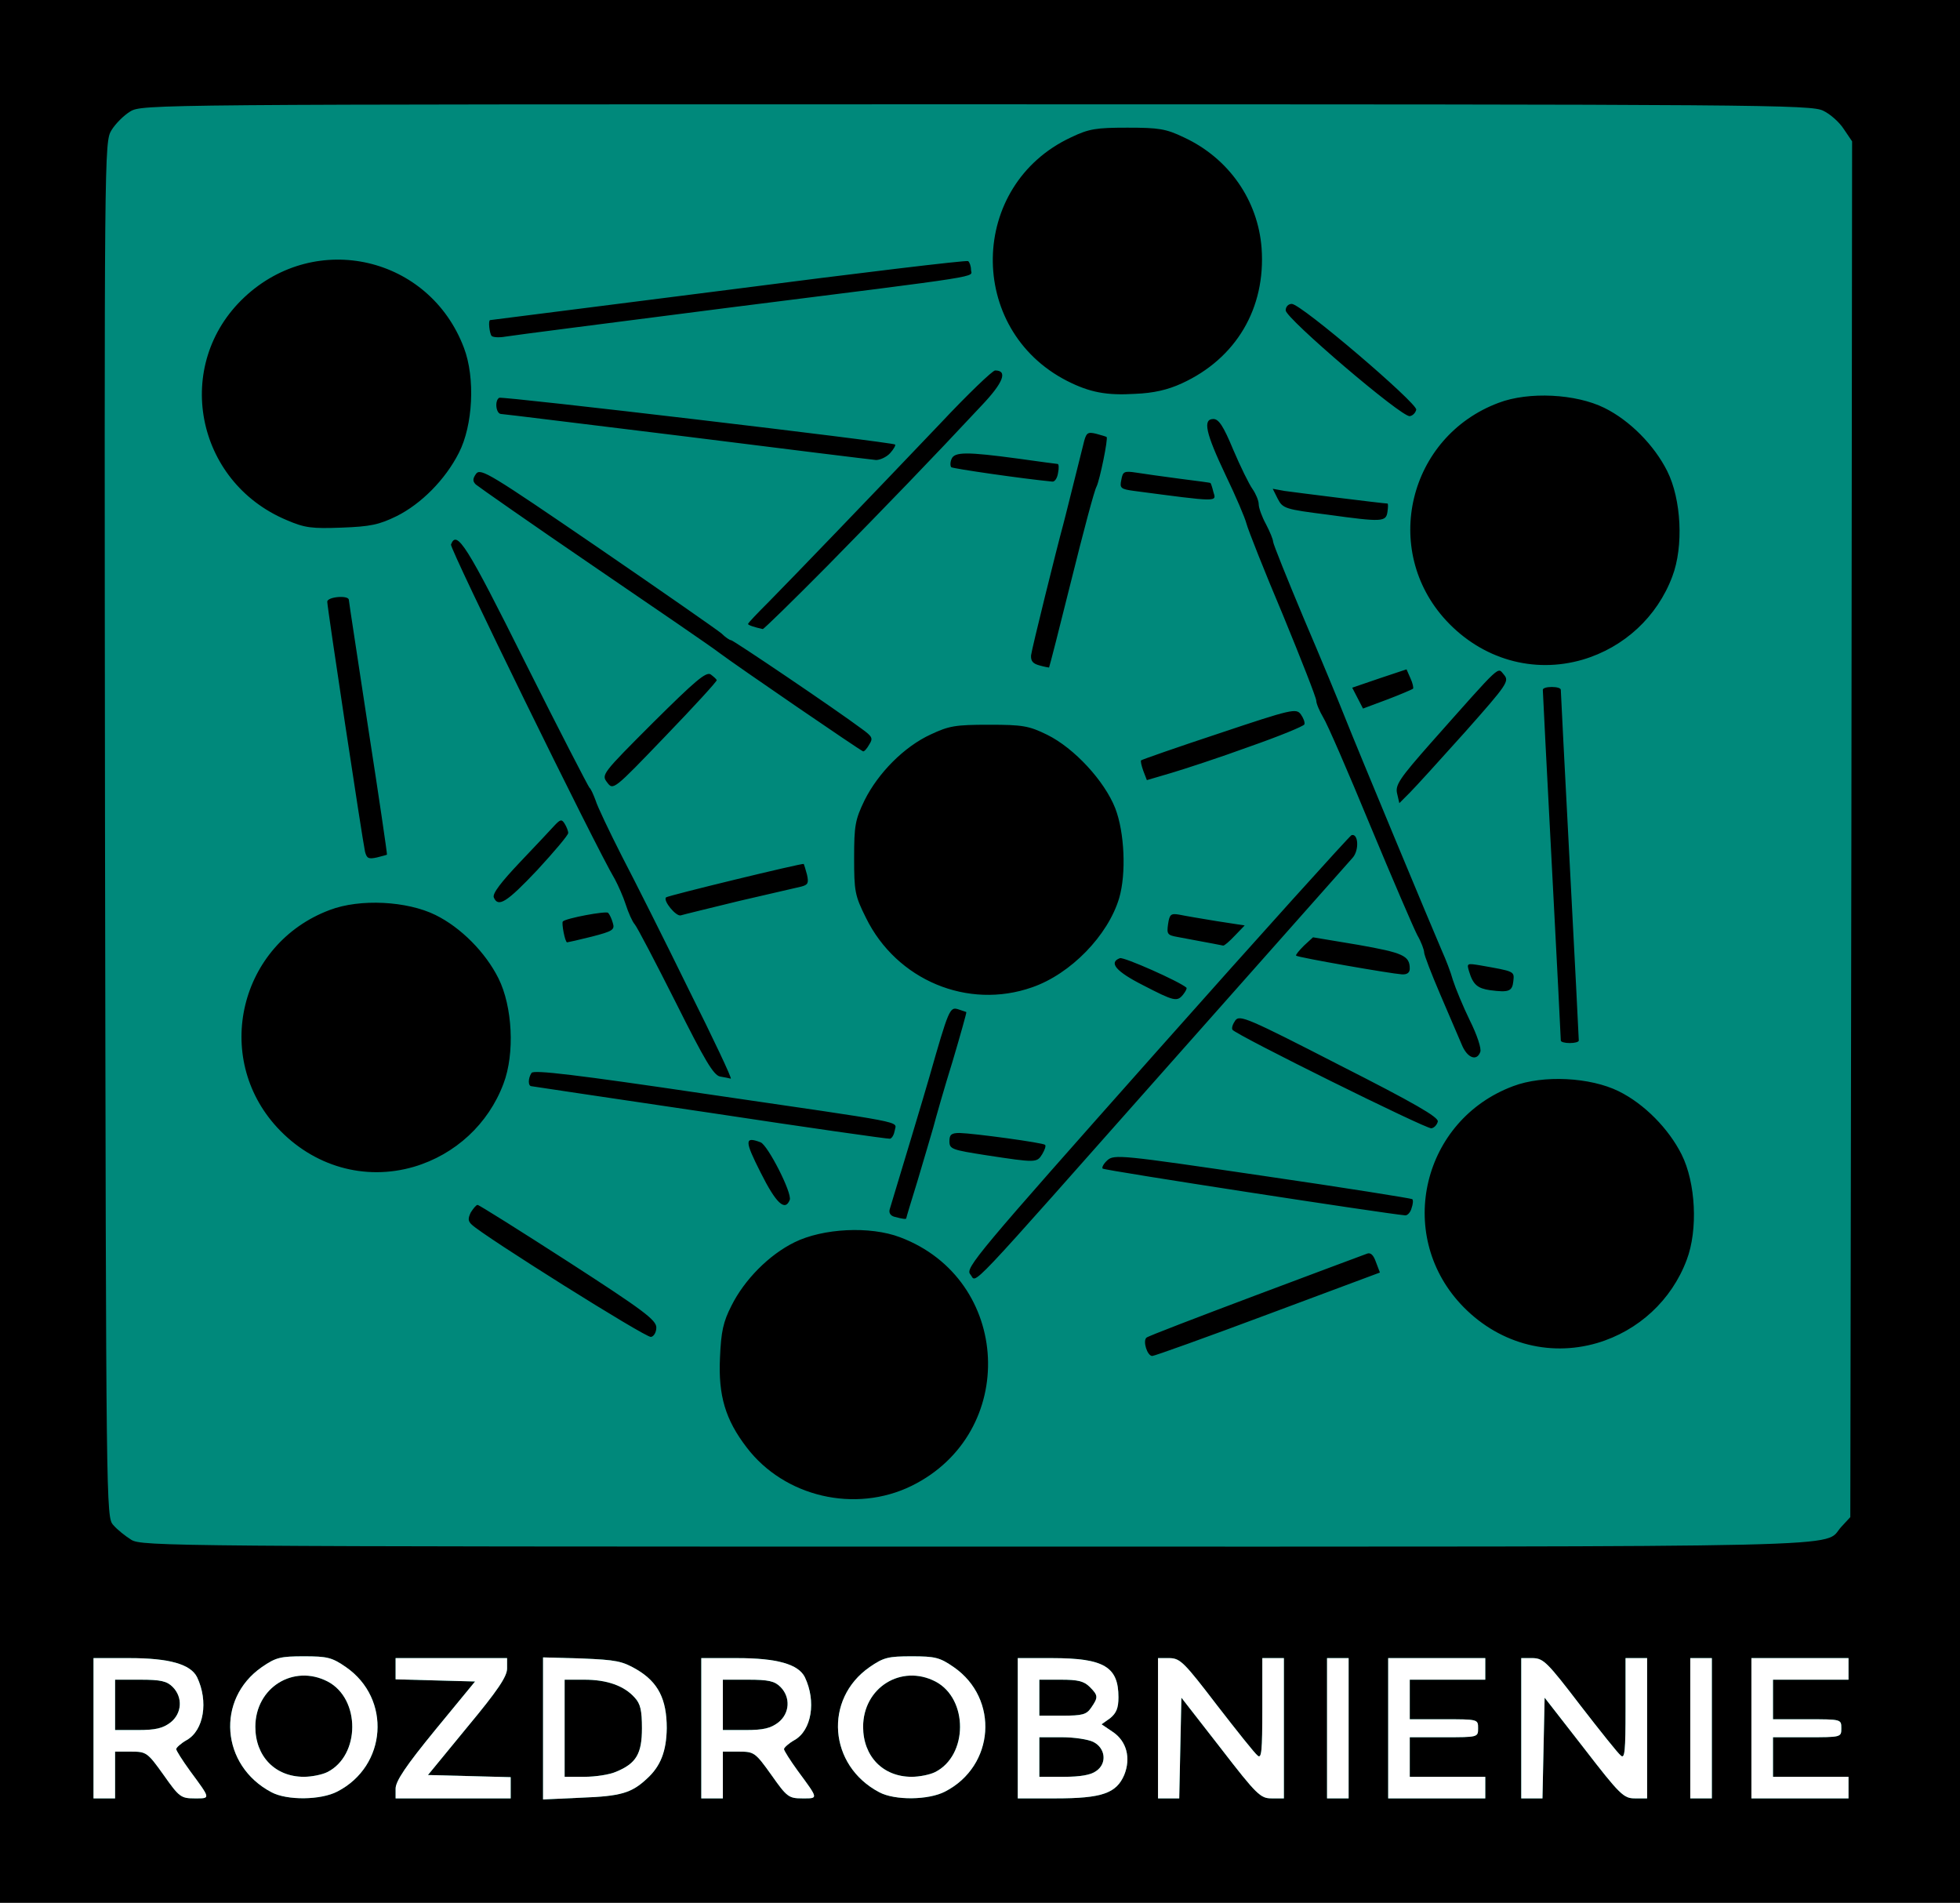 <!DOCTYPE svg PUBLIC "-//W3C//DTD SVG 20010904//EN" "http://www.w3.org/TR/2001/REC-SVG-20010904/DTD/svg10.dtd">
<svg version="1.0" xmlns="http://www.w3.org/2000/svg" width="545px" height="529px" viewBox="0 0 5450 5290" preserveAspectRatio="xMidYMid meet">
<rect x="0" y="0" width="5450" height="5290" fill="#333333" stroke="none"/>
<g id="layer101" fill="#000000" stroke="none">
 <path d="M0 2645 l0 -2645 2725 0 2725 0 0 2645 0 2645 -2725 0 -2725 0 0 -2645z"/>
 </g>
<g id="layer102" fill="#00897b" stroke="none">
 <path d="M260 4805 l0 -195 100 0 c111 0 170 17 188 53 32 67 19 148 -29 175 -16 9 -29 21 -29 25 0 4 17 31 38 60 59 80 58 77 13 77 -38 0 -43 -4 -86 -65 -45 -63 -48 -65 -91 -65 l-44 0 0 65 0 65 -30 0 -30 0 0 -195z m214 -16 c32 -25 35 -70 6 -99 -16 -16 -33 -20 -90 -20 l-70 0 0 70 0 70 64 0 c49 0 69 -5 90 -21z"/>
 <path d="M755 4983 c-141 -74 -155 -259 -27 -348 39 -27 52 -30 117 -30 65 0 78 3 117 30 127 88 114 275 -24 346 -46 24 -140 25 -183 2z m155 -56 c92 -46 93 -204 1 -252 -95 -49 -201 17 -201 126 0 82 55 139 135 139 22 0 51 -6 65 -13z"/>
 <path d="M1100 4973 c0 -21 29 -64 110 -163 l111 -135 -111 -3 -110 -3 0 -29 0 -30 155 0 155 0 0 29 c0 22 -26 61 -110 162 l-110 134 115 3 115 3 0 29 0 30 -160 0 -160 0 0 -27z"/>
 <path d="M1510 4805 l0 -197 108 3 c95 4 112 7 153 31 59 35 83 82 83 163 -1 64 -17 106 -56 141 -42 39 -72 48 -180 52 l-108 5 0 -198z m203 121 c56 -23 72 -50 72 -121 0 -49 -4 -68 -20 -85 -29 -33 -77 -50 -140 -50 l-55 0 0 135 0 135 55 0 c31 0 70 -6 88 -14z"/>
 <path d="M1950 4805 l0 -195 100 0 c111 0 170 17 188 53 32 67 19 148 -29 175 -16 9 -29 21 -29 25 0 4 17 31 38 60 59 80 58 77 13 77 -38 0 -43 -4 -86 -65 -45 -63 -48 -65 -91 -65 l-44 0 0 65 0 65 -30 0 -30 0 0 -195z m214 -16 c32 -25 35 -70 6 -99 -16 -16 -33 -20 -90 -20 l-70 0 0 70 0 70 64 0 c49 0 69 -5 90 -21z"/>
 <path d="M2445 4983 c-141 -74 -155 -259 -27 -348 39 -27 52 -30 117 -30 65 0 78 3 117 30 127 88 114 275 -24 346 -46 24 -140 25 -183 2z m155 -56 c92 -46 93 -204 1 -252 -95 -49 -201 17 -201 126 0 82 55 139 135 139 22 0 51 -6 65 -13z"/>
 <path d="M2830 4805 l0 -195 95 0 c145 0 185 24 185 109 0 30 -6 44 -23 58 l-24 17 31 21 c39 26 51 73 32 120 -22 51 -62 65 -191 65 l-105 0 0 -195z m218 119 c31 -21 26 -64 -8 -81 -14 -7 -53 -13 -87 -13 l-63 0 0 55 0 55 68 0 c46 0 75 -5 90 -16z m-14 -176 c20 -29 20 -34 -4 -58 -16 -16 -33 -20 -80 -20 l-60 0 0 50 0 50 64 0 c56 0 67 -3 80 -22z"/>
 <path d="M3220 4805 l0 -195 33 0 c29 1 40 12 131 131 55 71 105 134 113 140 11 10 13 -13 13 -130 l0 -141 30 0 30 0 0 195 0 195 -34 0 c-31 0 -41 -9 -142 -140 l-109 -140 -3 140 -3 140 -29 0 -30 0 0 -195z"/>
 <path d="M3690 4805 l0 -195 30 0 30 0 0 195 0 195 -30 0 -30 0 0 -195z"/>
 <path d="M3860 4805 l0 -195 135 0 135 0 0 30 0 30 -105 0 -105 0 0 55 0 55 95 0 c95 0 95 0 95 25 0 25 0 25 -95 25 l-95 0 0 55 0 55 105 0 105 0 0 30 0 30 -135 0 -135 0 0 -195z"/>
 <path d="M4230 4805 l0 -195 33 0 c29 1 40 12 131 131 55 71 105 134 113 140 11 10 13 -13 13 -130 l0 -141 30 0 30 0 0 195 0 195 -34 0 c-31 0 -41 -9 -142 -140 l-109 -140 -3 140 -3 140 -29 0 -30 0 0 -195z"/>
 <path d="M4700 4805 l0 -195 30 0 30 0 0 195 0 195 -30 0 -30 0 0 -195z"/>
 <path d="M4870 4805 l0 -195 135 0 135 0 0 30 0 30 -105 0 -105 0 0 55 0 55 95 0 c95 0 95 0 95 25 0 25 0 25 -95 25 l-95 0 0 55 0 55 105 0 105 0 0 30 0 30 -135 0 -135 0 0 -195z"/>
 <path d="M365 4281 c-16 -10 -39 -28 -50 -41 -20 -22 -20 -38 -23 -1934 -2 -1893 -2 -1911 18 -1944 11 -18 34 -41 52 -52 33 -20 56 -20 2353 -20 2189 0 2322 1 2355 18 19 9 45 32 57 51 l23 34 -2 1913 -3 1912 -25 27 c-55 59 124 55 -2402 55 -2244 0 -2324 -1 -2353 -19z m2170 -150 c298 -147 278 -574 -32 -691 -84 -32 -215 -25 -294 14 -71 35 -139 104 -175 176 -23 45 -29 72 -32 145 -5 105 15 172 74 249 105 138 302 184 459 107z m991 -477 l311 -116 -11 -29 c-7 -20 -15 -28 -26 -23 -8 3 -148 55 -310 116 -162 61 -298 113 -302 117 -11 9 2 51 16 51 6 0 151 -52 322 -116z m915 80 c115 -34 207 -119 249 -231 32 -84 25 -215 -14 -293 -36 -72 -104 -141 -175 -176 -79 -39 -210 -46 -294 -14 -251 94 -327 409 -146 605 100 108 243 149 380 109z m-2616 -43 c0 -21 -36 -48 -245 -183 -135 -87 -248 -158 -252 -158 -4 0 -12 10 -19 21 -8 17 -8 24 3 34 32 31 484 315 498 312 8 -1 15 -13 15 -26z m1435 -741 c266 -300 491 -554 501 -565 19 -21 16 -69 -3 -63 -5 2 -250 273 -543 603 -500 563 -532 601 -517 618 20 23 -31 76 562 -593z m-740 437 c0 -2 14 -48 31 -103 16 -54 36 -121 44 -149 7 -27 31 -111 54 -185 22 -74 39 -135 38 -136 -1 -1 -12 -4 -23 -8 -23 -7 -26 0 -80 189 -11 39 -79 265 -110 367 -3 10 2 18 13 21 26 7 33 7 33 4z m1405 -28 c4 -11 5 -22 2 -25 -2 -2 -189 -32 -416 -65 -394 -58 -413 -60 -432 -43 -10 9 -16 20 -13 23 4 5 784 125 841 130 6 1 15 -8 18 -20z m-1729 -23 c7 -19 -61 -152 -81 -160 -45 -17 -45 -5 0 84 43 86 68 109 81 76z m-1045 -92 c115 -34 207 -119 249 -231 32 -84 25 -215 -14 -293 -36 -72 -104 -141 -175 -176 -79 -39 -210 -46 -294 -14 -251 94 -327 409 -146 605 100 108 243 149 380 109z m1747 -35 c7 -12 11 -23 8 -26 -6 -6 -198 -32 -238 -33 -23 0 -28 5 -28 23 0 22 7 24 103 39 138 21 140 21 155 -3z m-410 -66 c4 -27 46 -18 -528 -102 -358 -53 -476 -67 -482 -58 -10 15 -10 37 0 37 4 1 228 34 497 74 270 41 495 73 500 72 6 -2 11 -12 13 -23z m1510 -25 c2 -12 -65 -51 -274 -157 -255 -131 -277 -140 -289 -124 -7 10 -11 21 -8 26 9 14 538 276 553 274 8 -1 16 -10 18 -19z m-2082 -365 c-67 -137 -151 -304 -187 -373 -35 -69 -68 -138 -73 -155 -6 -16 -13 -32 -17 -35 -3 -3 -84 -159 -178 -347 -164 -329 -191 -371 -207 -329 -4 11 401 839 456 931 9 17 23 48 30 70 7 22 18 47 25 55 7 8 58 106 114 217 81 162 105 202 123 206 13 2 26 5 30 6 4 0 -48 -110 -116 -246z m2200 172 c4 -9 -9 -48 -29 -88 -19 -39 -40 -90 -47 -112 -6 -22 -20 -58 -30 -80 -24 -55 -236 -564 -270 -650 -15 -38 -66 -162 -114 -274 -47 -112 -86 -209 -86 -215 0 -6 -9 -28 -20 -49 -11 -20 -20 -45 -20 -55 0 -10 -8 -29 -17 -42 -10 -14 -34 -63 -54 -110 -27 -65 -40 -85 -55 -85 -30 0 -22 38 34 156 28 58 54 119 58 135 4 16 49 130 101 253 51 124 93 231 93 239 0 8 9 29 19 46 11 17 70 153 131 301 62 149 121 286 131 305 11 19 19 41 19 48 0 7 20 59 44 115 24 56 51 119 60 140 15 38 42 49 52 22z m274 -32 c0 -5 -11 -224 -25 -488 -14 -264 -25 -483 -25 -487 0 -5 -11 -8 -25 -8 -14 0 -25 3 -25 8 0 4 11 223 25 487 14 264 25 483 25 488 0 4 11 7 25 7 14 0 25 -3 25 -7z m-1100 -128 c7 -9 11 -17 9 -19 -19 -17 -174 -86 -185 -82 -32 12 -11 37 64 75 87 45 95 47 112 26z m-420 -20 c107 -37 211 -144 242 -248 20 -68 15 -183 -11 -250 -30 -76 -114 -167 -189 -204 -51 -25 -68 -28 -162 -28 -93 0 -111 3 -162 27 -74 34 -146 107 -184 183 -26 54 -29 70 -29 160 0 93 2 105 33 167 85 173 283 256 462 193z m1338 -17 c3 -28 4 -27 -92 -44 -37 -6 -38 -6 -31 17 11 37 24 47 58 52 53 7 62 3 65 -25z m-288 -35 c0 -36 -19 -44 -143 -66 l-126 -21 -25 23 c-14 14 -24 26 -22 28 5 5 263 50 294 52 15 1 22 -5 22 -16z m-486 -92 l27 -28 -78 -12 c-43 -7 -90 -15 -104 -18 -23 -4 -27 -1 -31 26 -4 28 -2 31 26 36 25 5 98 18 127 24 3 1 18 -12 33 -28z m-1788 3 c58 -15 64 -19 58 -38 -3 -11 -9 -24 -13 -28 -5 -6 -118 15 -126 24 -4 4 6 58 12 58 2 0 33 -7 69 -16z m409 -99 c83 -19 160 -37 173 -40 19 -5 21 -10 16 -33 -4 -15 -8 -28 -9 -30 -3 -3 -378 88 -383 93 -9 9 28 54 41 50 6 -2 80 -20 162 -40z m-561 -86 c47 -51 86 -97 86 -103 0 -6 -5 -18 -10 -26 -8 -13 -12 -12 -28 5 -10 11 -53 57 -96 102 -52 55 -77 87 -73 98 12 29 36 14 121 -76z m-418 -43 c1 -1 -22 -158 -52 -351 -29 -192 -54 -353 -54 -357 0 -14 -60 -9 -60 5 0 16 98 664 105 695 5 19 10 21 33 16 15 -4 28 -7 28 -8z m2998 -341 c118 -133 123 -141 108 -159 -19 -21 -2 -37 -201 187 -91 103 -102 120 -96 144 l6 26 29 -29 c16 -16 85 -92 154 -169z m-2081 -144 c-1 -3 -9 -10 -17 -16 -13 -8 -44 19 -160 134 -142 142 -144 145 -128 166 17 23 18 22 162 -128 80 -83 144 -153 143 -156z m1481 185 c83 -29 151 -57 153 -62 2 -6 -3 -18 -10 -28 -13 -17 -24 -15 -227 53 -118 39 -215 73 -217 75 -2 2 1 15 6 29 l10 26 68 -20 c37 -11 135 -43 217 -73z m-1057 -6 c11 -17 9 -22 -20 -43 -75 -56 -358 -247 -364 -247 -4 0 -16 -8 -27 -19 -12 -10 -167 -118 -345 -240 -297 -203 -324 -220 -337 -204 -10 14 -10 21 -1 30 7 6 154 109 327 227 173 118 331 226 350 241 48 36 394 273 400 274 3 1 11 -8 17 -19z m1512 -155 c2 -3 -1 -16 -7 -29 l-11 -25 -75 25 -76 26 15 29 15 29 67 -25 c37 -14 69 -28 72 -30z m-950 -302 c33 -133 64 -250 70 -260 9 -18 33 -135 28 -138 -1 -1 -14 -5 -29 -9 -25 -6 -28 -3 -36 31 -21 83 -52 209 -56 223 -17 62 -87 344 -89 362 -1 16 5 23 23 28 14 4 26 6 27 6 1 -1 29 -110 62 -243z m1422 221 c115 -34 207 -119 249 -231 32 -84 25 -215 -14 -293 -36 -72 -104 -141 -175 -176 -79 -39 -210 -46 -294 -14 -251 94 -327 409 -146 605 100 108 243 149 380 109z m-2100 -261 c166 -169 287 -294 428 -445 61 -64 74 -98 38 -98 -7 0 -76 66 -152 147 -200 210 -411 429 -477 496 -32 32 -58 59 -58 62 0 3 18 9 41 14 3 0 84 -79 180 -176z m-1198 -138 c68 -34 135 -101 173 -176 39 -76 46 -208 14 -292 -96 -254 -411 -327 -610 -141 -200 187 -138 513 117 620 51 22 70 24 153 21 80 -3 104 -8 153 -32z m2755 -12 c2 -13 2 -23 0 -23 -11 0 -258 -31 -286 -35 l-33 -6 14 28 c14 27 21 29 139 44 152 21 162 20 166 -8z m-484 -55 c-3 -13 -7 -24 -8 -25 0 -1 -39 -6 -86 -12 -47 -6 -101 -14 -121 -17 -33 -5 -37 -3 -41 20 -5 23 -2 26 36 31 235 31 229 31 220 3z m-432 -53 c3 -14 2 -25 -1 -25 -3 0 -53 -7 -111 -15 -141 -19 -176 -19 -184 1 -4 9 -4 19 -1 23 5 4 198 32 281 40 7 1 14 -10 16 -24z m-467 -55 c10 -11 16 -22 14 -24 -8 -7 -1093 -135 -1101 -130 -13 8 -9 44 5 45 6 0 239 29 517 63 278 35 514 64 526 65 11 0 29 -8 39 -19z m1463 -121 c3 -18 -320 -294 -346 -294 -10 0 -17 8 -17 18 0 22 323 298 345 294 8 -1 16 -9 18 -18z m-652 -73 c151 -69 234 -209 222 -376 -10 -133 -91 -250 -216 -308 -50 -24 -70 -27 -157 -27 -87 0 -107 3 -157 27 -285 133 -291 534 -11 677 63 32 110 41 190 36 50 -2 90 -11 129 -29z m-1256 -211 c731 -92 670 -83 670 -105 0 -10 -4 -21 -8 -24 -5 -3 -305 33 -668 80 -362 46 -660 84 -661 84 -6 0 -2 37 4 44 4 4 21 5 38 2 16 -3 298 -39 625 -81z"/>
 </g>
<g id="layer103" fill="#ffffff" stroke="none">
 <path d="M260 4805 l0 -195 100 0 c111 0 170 17 188 53 32 67 19 148 -29 175 -16 9 -29 21 -29 25 0 4 17 31 38 60 59 80 58 77 13 77 -38 0 -43 -4 -86 -65 -45 -63 -48 -65 -91 -65 l-44 0 0 65 0 65 -30 0 -30 0 0 -195z m214 -16 c32 -25 35 -70 6 -99 -16 -16 -33 -20 -90 -20 l-70 0 0 70 0 70 64 0 c49 0 69 -5 90 -21z"/>
 <path d="M755 4983 c-141 -74 -155 -259 -27 -348 39 -27 52 -30 117 -30 65 0 78 3 117 30 127 88 114 275 -24 346 -46 24 -140 25 -183 2z m155 -56 c92 -46 93 -204 1 -252 -95 -49 -201 17 -201 126 0 82 55 139 135 139 22 0 51 -6 65 -13z"/>
 <path d="M1100 4973 c0 -21 29 -64 110 -163 l111 -135 -111 -3 -110 -3 0 -29 0 -30 155 0 155 0 0 29 c0 22 -26 61 -110 162 l-110 134 115 3 115 3 0 29 0 30 -160 0 -160 0 0 -27z"/>
 <path d="M1510 4805 l0 -197 108 3 c95 4 112 7 153 31 59 35 83 82 83 163 -1 64 -17 106 -56 141 -42 39 -72 48 -180 52 l-108 5 0 -198z m203 121 c56 -23 72 -50 72 -121 0 -49 -4 -68 -20 -85 -29 -33 -77 -50 -140 -50 l-55 0 0 135 0 135 55 0 c31 0 70 -6 88 -14z"/>
 <path d="M1950 4805 l0 -195 100 0 c111 0 170 17 188 53 32 67 19 148 -29 175 -16 9 -29 21 -29 25 0 4 17 31 38 60 59 80 58 77 13 77 -38 0 -43 -4 -86 -65 -45 -63 -48 -65 -91 -65 l-44 0 0 65 0 65 -30 0 -30 0 0 -195z m214 -16 c32 -25 35 -70 6 -99 -16 -16 -33 -20 -90 -20 l-70 0 0 70 0 70 64 0 c49 0 69 -5 90 -21z"/>
 <path d="M2445 4983 c-141 -74 -155 -259 -27 -348 39 -27 52 -30 117 -30 65 0 78 3 117 30 127 88 114 275 -24 346 -46 24 -140 25 -183 2z m155 -56 c92 -46 93 -204 1 -252 -95 -49 -201 17 -201 126 0 82 55 139 135 139 22 0 51 -6 65 -13z"/>
 <path d="M2830 4805 l0 -195 95 0 c145 0 185 24 185 109 0 30 -6 44 -23 58 l-24 17 31 21 c39 26 51 73 32 120 -22 51 -62 65 -191 65 l-105 0 0 -195z m218 119 c31 -21 26 -64 -8 -81 -14 -7 -53 -13 -87 -13 l-63 0 0 55 0 55 68 0 c46 0 75 -5 90 -16z m-14 -176 c20 -29 20 -34 -4 -58 -16 -16 -33 -20 -80 -20 l-60 0 0 50 0 50 64 0 c56 0 67 -3 80 -22z"/>
 <path d="M3220 4805 l0 -195 33 0 c29 1 40 12 131 131 55 71 105 134 113 140 11 10 13 -13 13 -130 l0 -141 30 0 30 0 0 195 0 195 -34 0 c-31 0 -41 -9 -142 -140 l-109 -140 -3 140 -3 140 -29 0 -30 0 0 -195z"/>
 <path d="M3690 4805 l0 -195 30 0 30 0 0 195 0 195 -30 0 -30 0 0 -195z"/>
 <path d="M3860 4805 l0 -195 135 0 135 0 0 30 0 30 -105 0 -105 0 0 55 0 55 95 0 c95 0 95 0 95 25 0 25 0 25 -95 25 l-95 0 0 55 0 55 105 0 105 0 0 30 0 30 -135 0 -135 0 0 -195z"/>
 <path d="M4230 4805 l0 -195 33 0 c29 1 40 12 131 131 55 71 105 134 113 140 11 10 13 -13 13 -130 l0 -141 30 0 30 0 0 195 0 195 -34 0 c-31 0 -41 -9 -142 -140 l-109 -140 -3 140 -3 140 -29 0 -30 0 0 -195z"/>
 <path d="M4700 4805 l0 -195 30 0 30 0 0 195 0 195 -30 0 -30 0 0 -195z"/>
 <path d="M4870 4805 l0 -195 135 0 135 0 0 30 0 30 -105 0 -105 0 0 55 0 55 95 0 c95 0 95 0 95 25 0 25 0 25 -95 25 l-95 0 0 55 0 55 105 0 105 0 0 30 0 30 -135 0 -135 0 0 -195z"/>
 </g>

</svg>